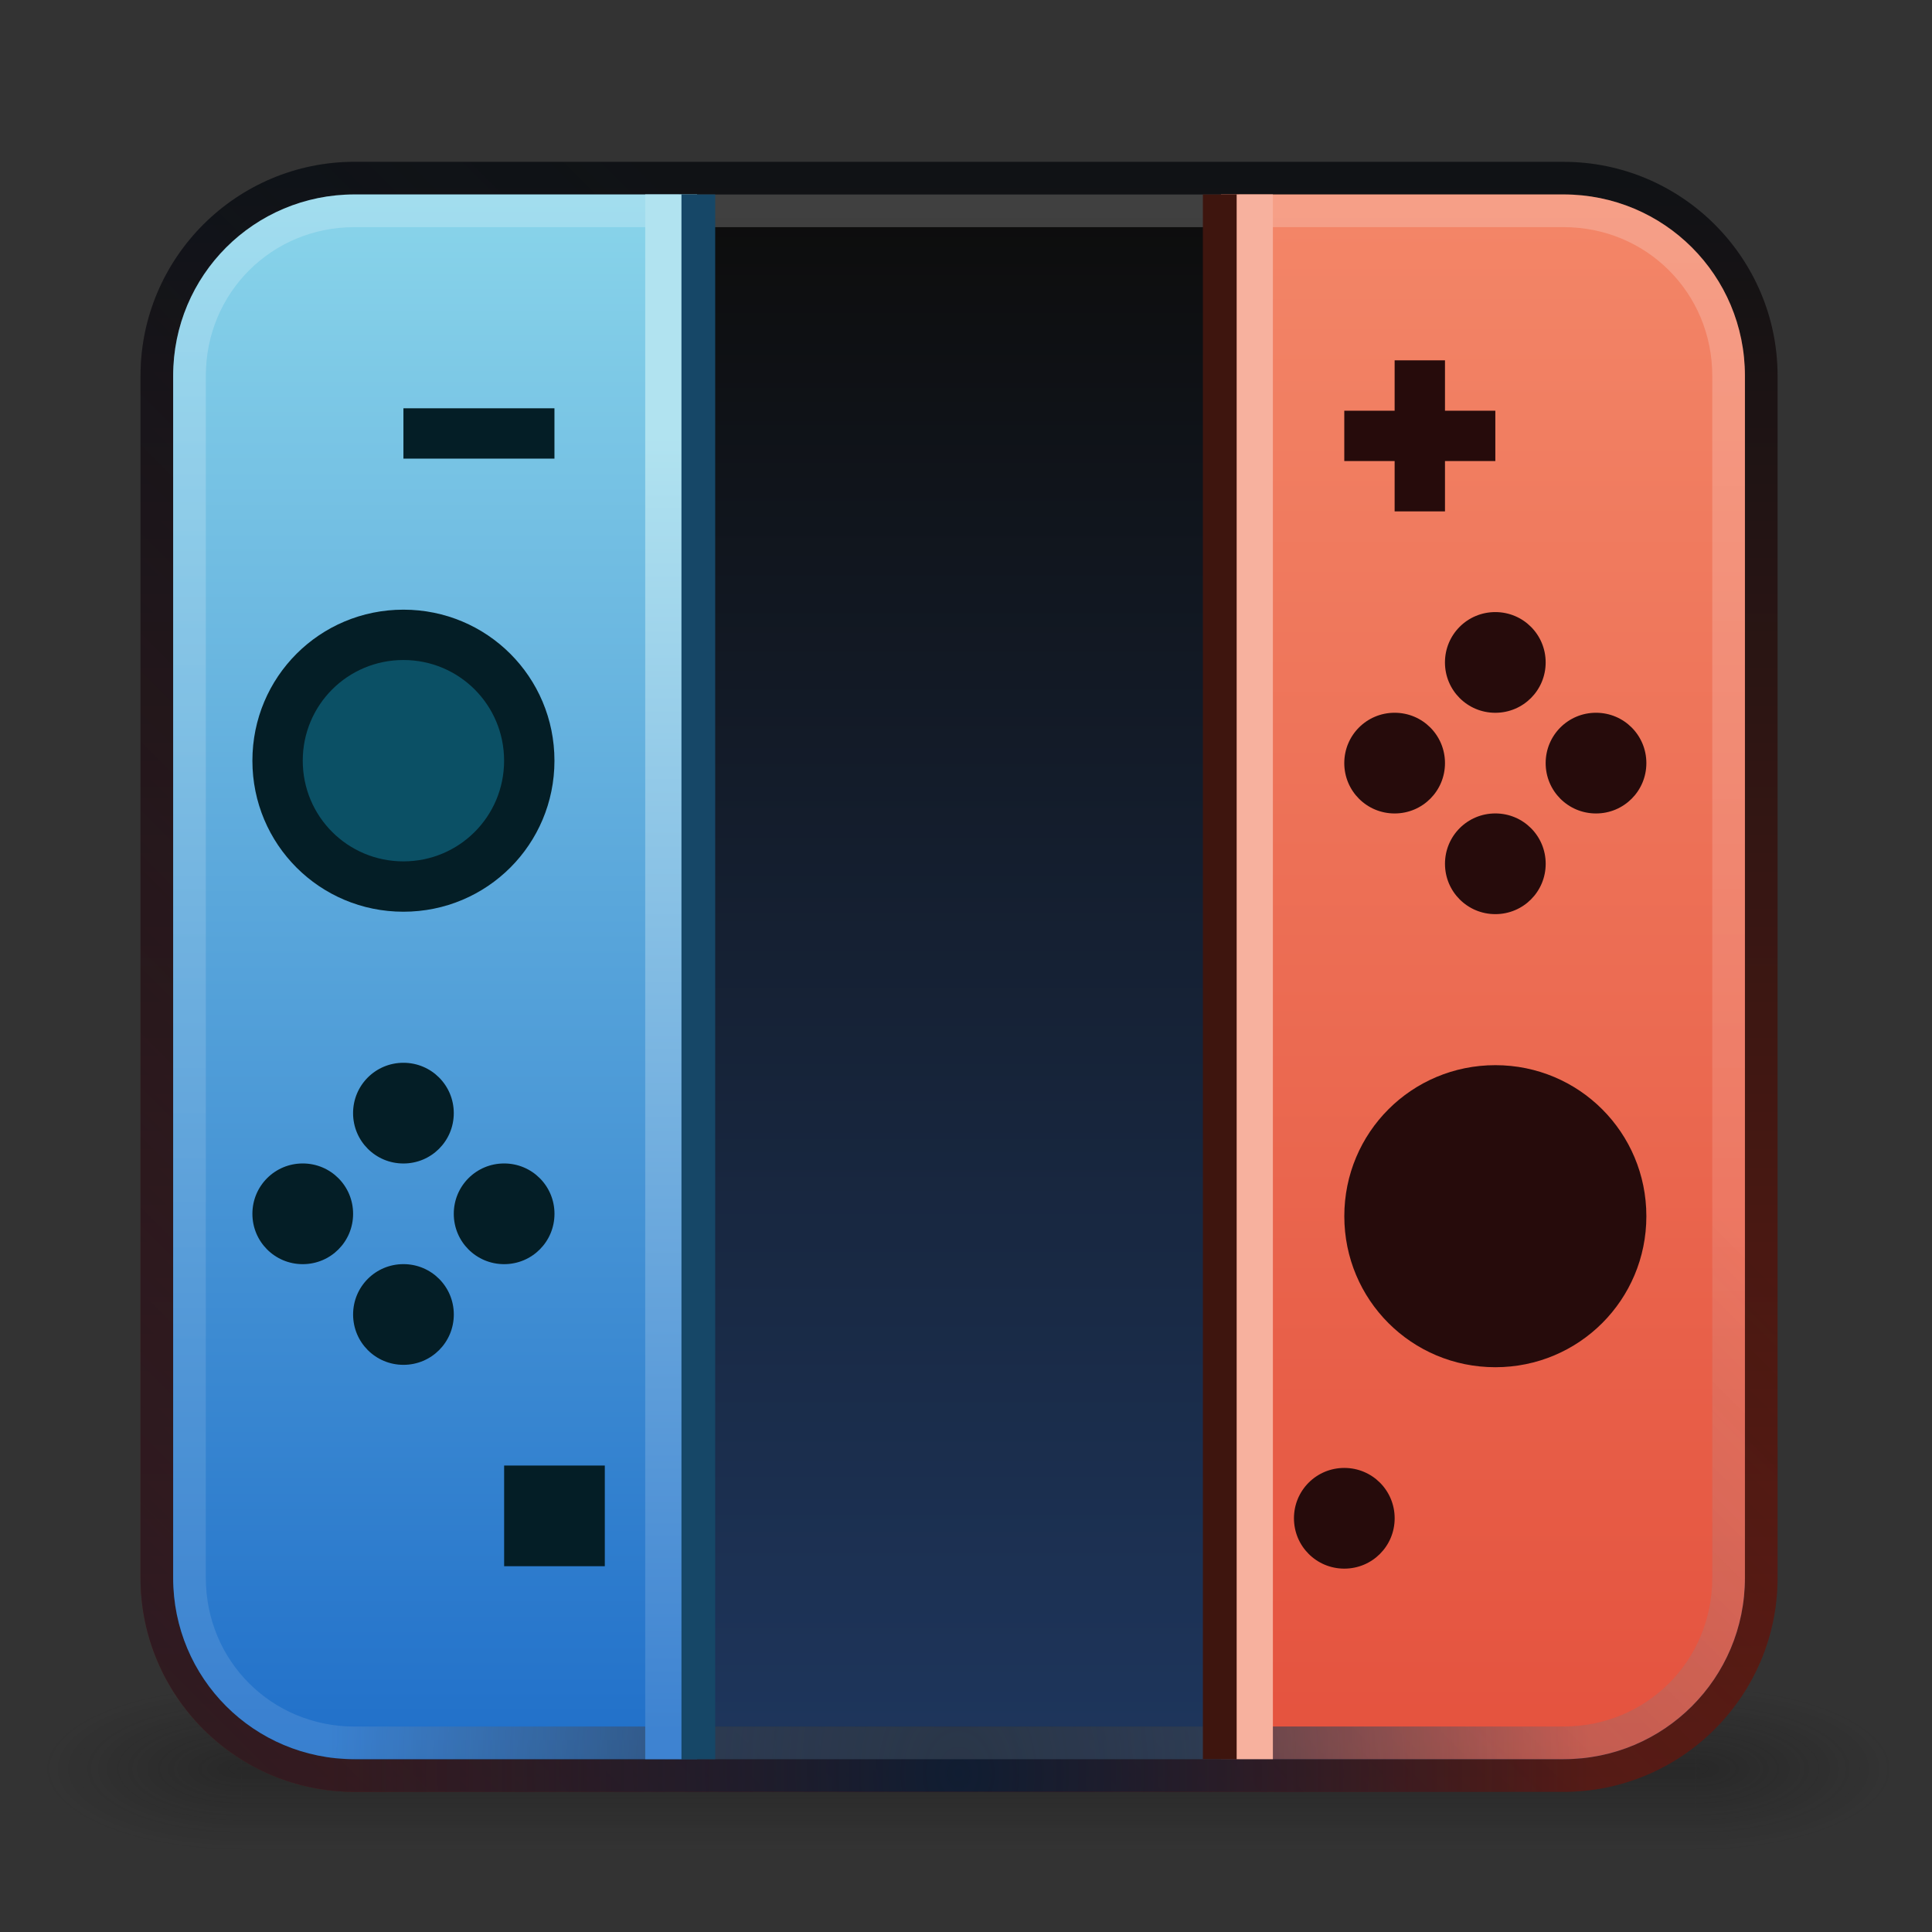 <?xml version="1.0" encoding="UTF-8" standalone="no"?>
<svg
   width="64"
   height="64"
   viewBox="0 0 64 64"
   version="1.1"
   id="svg554"
   sodipodi:docname="package_games.svg"
   inkscape:version="1.1.2 (0a00cf5339, 2022-02-04)"
   xmlns:inkscape="http://www.inkscape.org/namespaces/inkscape"
   xmlns:sodipodi="http://sodipodi.sourceforge.net/DTD/sodipodi-0.dtd"
   xmlns:xlink="http://www.w3.org/1999/xlink"
   xmlns="http://www.w3.org/2000/svg"
   xmlns:svg="http://www.w3.org/2000/svg">
  <rect x="0" y="0" width="64" height="64" fill="#333333" stroke="none"/>
  <sodipodi:namedview
     id="namedview556"
     pagecolor="#ffffff"
     bordercolor="#999999"
     borderopacity="1"
     inkscape:showpageshadow="0"
     inkscape:pageopacity="0"
     inkscape:pagecheckerboard="0"
     inkscape:deskcolor="#d1d1d1"
     showgrid="false"
     inkscape:zoom="11.313708"
     inkscape:cx="34.07371"
     inkscape:cy="33.101438"
     inkscape:window-width="1920"
     inkscape:window-height="1030"
     inkscape:window-x="0"
     inkscape:window-y="24"
     inkscape:window-maximized="1"
     inkscape:current-layer="g17699"
     inkscape:pageshadow="2"
     showguides="true"
     inkscape:guide-bbox="true">
    <sodipodi:guide
       position="181.888,83.1"
       orientation="0,-1"
       id="guide3812" />
    <sodipodi:guide
       position="167.562,-80.338"
       orientation="0,-1"
       id="guide3814" />
  </sodipodi:namedview>
  <defs
     id="defs539">
    <linearGradient
       inkscape:collect="always"
       id="linearGradient2979">
      <stop
         style="stop-color:#101d32;stop-opacity:1;"
         offset="0"
         id="stop2975" />
      <stop
         style="stop-color:#101d32;stop-opacity:0;"
         offset="1"
         id="stop2977" />
    </linearGradient>
    <linearGradient
       inkscape:collect="always"
       id="linearGradient14106">
      <stop
         style="stop-color:#3e83d1;stop-opacity:1;"
         offset="0"
         id="stop14102" />
      <stop
         style="stop-color:#b1e3f0;stop-opacity:1"
         offset="1"
         id="stop14104" />
    </linearGradient>
    <linearGradient
       inkscape:collect="always"
       id="linearGradient9827">
      <stop
         style="stop-color:#091a2d;stop-opacity:1;"
         offset="0"
         id="stop9823" />
      <stop
         style="stop-color:#091a2d;stop-opacity:0;"
         offset="1"
         id="stop9825" />
    </linearGradient>
    <linearGradient
       inkscape:collect="always"
       id="linearGradient2002">
      <stop
         style="stop-color:#e4513d;stop-opacity:1"
         offset="0"
         id="stop1998" />
      <stop
         style="stop-color:#f38567;stop-opacity:1"
         offset="1"
         id="stop2000" />
    </linearGradient>
    <linearGradient
       inkscape:collect="always"
       id="linearGradient1657">
      <stop
         style="stop-color:#90dbec;stop-opacity:1;"
         offset="0"
         id="stop1653" />
      <stop
         style="stop-color:#0959c2;stop-opacity:1"
         offset="1"
         id="stop1655" />
    </linearGradient>
    <linearGradient
       inkscape:collect="always"
       id="linearGradient9092">
      <stop
         style="stop-color:#6b1a0e;stop-opacity:1"
         offset="0"
         id="stop9088" />
      <stop
         style="stop-color:#0e1013;stop-opacity:1"
         offset="1"
         id="stop9090" />
    </linearGradient>
    <linearGradient
       id="linear0"
       gradientUnits="userSpaceOnUse"
       x1="6.5"
       y1="7"
       x2="6.5"
       y2="10"
       gradientTransform="scale(2)">
      <stop
         offset="0"
         style="stop-color:rgb(0%,0%,0%);stop-opacity:0;"
         id="stop505" />
      <stop
         offset="1"
         style="stop-color:rgb(0%,0%,0%);stop-opacity:0.2;"
         id="stop507" />
    </linearGradient>
    <linearGradient
       id="linear1"
       gradientUnits="userSpaceOnUse"
       x1="3.622"
       y1="5.403"
       x2="29.597"
       y2="31.378"
       gradientTransform="scale(2)">
      <stop
         offset="0"
         style="stop-color:rgb(100%,84.314%,38.039%);stop-opacity:1;"
         id="stop510" />
      <stop
         offset="1"
         style="stop-color:rgb(96.471%,70.98%,1.569%);stop-opacity:1;"
         id="stop512" />
    </linearGradient>
    <linearGradient
       id="linear2"
       gradientUnits="userSpaceOnUse"
       x1="-13.94"
       y1="28.222"
       x2="-9.144"
       y2="25.453"
       gradientTransform="matrix(7.559,0,0,-7.559,118.434,254.454)">
      <stop
         offset="0"
         style="stop-color:rgb(7.843%,57.647%,87.451%);stop-opacity:1;"
         id="stop515" />
      <stop
         offset="1"
         style="stop-color:rgb(0%,38.431%,70.588%);stop-opacity:1;"
         id="stop517" />
    </linearGradient>
    <filter
       id="alpha"
       filterUnits="objectBoundingBox"
       x="0"
       y="0"
       width="1"
       height="1">
      <feColorMatrix
         type="matrix"
         in="SourceGraphic"
         values="0 0 0 0 1 0 0 0 0 1 0 0 0 0 1 0 0 0 1 0"
         id="feColorMatrix520" />
    </filter>
    <mask
       id="mask0">
      <g
         filter="url(#alpha)"
         id="g525">
        <rect
           x="0"
           y="0"
           width="64"
           height="64"
           style="fill:rgb(0%,0%,0%);fill-opacity:0.302;stroke:none;"
           id="rect523" />
      </g>
    </mask>
    <linearGradient
       id="linear3"
       gradientUnits="userSpaceOnUse"
       x1="8.179"
       y1="0.847"
       x2="23.666"
       y2="16.334"
       gradientTransform="matrix(2,0,0,2,0,0)">
      <stop
         offset="0"
         style="stop-color:rgb(100%,100%,100%);stop-opacity:1;"
         id="stop528" />
      <stop
         offset="1"
         style="stop-color:rgb(96.471%,70.98%,1.569%);stop-opacity:0;"
         id="stop530" />
    </linearGradient>
    <clipPath
       id="clip1">
      <rect
         x="0"
         y="0"
         width="64"
         height="64"
         id="rect533" />
    </clipPath>
    <g
       id="surface5"
       clip-path="url(#clip1)">
      <path
         style=" stroke:none;fill-rule:nonzero;fill:url(#linear3);"
         d="M 62 12 L 27.035 12 C 26.371 12 25.738 12.262 25.27 12.73 L 22 16 L 3.5 16 C 1.566 16 0 17.566 0 19.5 L 0 21.5 C 0 19.566 1.566 18 3.5 18 L 22 18 L 25.262 14.738 C 25.734 14.266 26.375 14 27.043 14 L 62 14 C 63.105 14 64 14.895 64 16 L 64 14 C 64 12.895 63.105 12 62 12 Z M 62 12 "
         id="path536" />
    </g>
    <linearGradient
       xlink:href="#linearGradient3600-9-51"
       id="linearGradient1512"
       gradientUnits="userSpaceOnUse"
       gradientTransform="matrix(1.381,0,0,1.328,-70.267,-1.728)"
       x1="74.839"
       y1="4.536"
       x2="74.839"
       y2="49.779" />
    <linearGradient
       id="linearGradient3600-9-51">
      <stop
         offset="0"
         style="stop-color:#f4f4f4;stop-opacity:1"
         id="stop3602-0-0" />
      <stop
         offset="1"
         style="stop-color:#dbdbdb;stop-opacity:1"
         id="stop3604-9-04" />
    </linearGradient>
    <linearGradient
       xlink:href="#linearGradient3104-6"
       id="linearGradient3170"
       gradientUnits="userSpaceOnUse"
       gradientTransform="matrix(0.807,0,0,0.895,10.741,-0.443)"
       x1="12.879"
       y1="66.951"
       x2="12.879"
       y2="4.78" />
    <linearGradient
       id="linearGradient3104-6">
      <stop
         offset="0"
         style="stop-color:#000000;stop-opacity:0.318"
         id="stop3106-3" />
      <stop
         offset="1"
         style="stop-color:#000000;stop-opacity:0.24"
         id="stop3108-9" />
    </linearGradient>
    <linearGradient
       xlink:href="#linearGradient1041"
       id="linearGradient15429"
       gradientUnits="userSpaceOnUse"
       gradientTransform="matrix(1.432,0,0,1.108,-2.473,11.023)"
       x1="24"
       y1="-1.222"
       x2="24"
       y2="42.092" />
    <linearGradient
       id="linearGradient1041">
      <stop
         id="stop1033"
         style="stop-color:#ffffff;stop-opacity:1"
         offset="0" />
      <stop
         id="stop1035"
         style="stop-color:#ffffff;stop-opacity:0.235"
         offset="0.083" />
      <stop
         id="stop1037"
         style="stop-color:#ffffff;stop-opacity:0.157"
         offset="0.943" />
      <stop
         id="stop1039"
         style="stop-color:#ffffff;stop-opacity:0.392"
         offset="1" />
    </linearGradient>
    <linearGradient
       xlink:href="#linearGradient1077"
       id="linearGradient15429-3"
       gradientUnits="userSpaceOnUse"
       gradientTransform="matrix(1.432,0,0,1.108,-2.473,11.023)"
       x1="11.576"
       y1="-4.784"
       x2="11.576"
       y2="42.194" />
    <linearGradient
       id="linearGradient1077">
      <stop
         id="stop1069"
         style="stop-color:#ffffff;stop-opacity:1"
         offset="0" />
      <stop
         id="stop1071"
         style="stop-color:#ffffff;stop-opacity:0.235"
         offset="0.095" />
      <stop
         id="stop1073"
         style="stop-color:#ffffff;stop-opacity:0.157"
         offset="0.943" />
      <stop
         id="stop1075"
         style="stop-color:#ffffff;stop-opacity:0.392"
         offset="1" />
    </linearGradient>
    <radialGradient
       cx="4.993"
       cy="43.5"
       r="2.5"
       fx="4.993"
       fy="43.5"
       id="radialGradient3337-2-2"
       xlink:href="#linearGradient3688-166-749-4-0-3-8"
       gradientUnits="userSpaceOnUse"
       gradientTransform="matrix(2.405,0,0,1,41.986,15.5)" />
    <linearGradient
       id="linearGradient3688-166-749-4-0-3-8">
      <stop
         offset="0"
         style="stop-color:#181818;stop-opacity:1"
         id="stop2883-4-0-1-8" />
      <stop
         offset="1"
         style="stop-color:#181818;stop-opacity:0"
         id="stop2885-9-2-9-6" />
    </linearGradient>
    <radialGradient
       cx="4.993"
       cy="43.5"
       r="2.5"
       fx="4.993"
       fy="43.5"
       id="radialGradient3339-1-4"
       xlink:href="#linearGradient3688-166-749-4-0-3-8"
       gradientUnits="userSpaceOnUse"
       gradientTransform="matrix(2.405,0,0,1,-22.014,-102.5)" />
    <linearGradient
       x1="25.058"
       y1="47.028"
       x2="25.058"
       y2="39.999"
       id="linearGradient6394"
       xlink:href="#linearGradient3702-501-757-8-4-1-1"
       gradientUnits="userSpaceOnUse"
       gradientTransform="matrix(1.571,0,0,0.714,-5.714,27.929)" />
    <linearGradient
       id="linearGradient3702-501-757-8-4-1-1">
      <stop
         offset="0"
         style="stop-color:#181818;stop-opacity:0"
         id="stop2895-8-9-9-1" />
      <stop
         offset="0.5"
         style="stop-color:#181818;stop-opacity:1"
         id="stop2897-7-8-7-7" />
      <stop
         offset="1"
         style="stop-color:#181818;stop-opacity:0"
         id="stop2899-4-5-1-5" />
    </linearGradient>
    <linearGradient
       xlink:href="#linearGradient909"
       id="linearGradient15431"
       gradientUnits="userSpaceOnUse"
       gradientTransform="matrix(1,0,0,0.818,-0.094,10.507)"
       x1="31.781"
       y1="-11.234"
       x2="31.781"
       y2="67.801" />
    <linearGradient
       id="linearGradient909">
      <stop
         id="stop901"
         style="stop-color:#64baff;stop-opacity:1"
         offset="0" />
      <stop
         id="stop907"
         style="stop-color:#3689e6;stop-opacity:1"
         offset="1" />
    </linearGradient>
    <linearGradient
       xlink:href="#linearGradient4270-4"
       id="linearGradient15433"
       gradientUnits="userSpaceOnUse"
       gradientTransform="matrix(1.432,0,0,1.162,-2.473,8.726)"
       x1="24"
       y1="5.909"
       x2="24"
       y2="42.092" />
    <linearGradient
       id="linearGradient4270-4">
      <stop
         id="stop4272-9"
         style="stop-color:#ffffff;stop-opacity:1"
         offset="0" />
      <stop
         id="stop4274-0"
         style="stop-color:#ffffff;stop-opacity:0.235"
         offset="0.097" />
      <stop
         id="stop4276-9"
         style="stop-color:#ffffff;stop-opacity:0.157"
         offset="0.943" />
      <stop
         id="stop4278-1"
         style="stop-color:#ffffff;stop-opacity:0.392"
         offset="1" />
    </linearGradient>
    <radialGradient
       cx="7.118"
       cy="9.957"
       r="12.672"
       fx="7.118"
       fy="9.957"
       id="radialGradient3988-3"
       xlink:href="#linearGradient2867-449-88-871-390-598-476-591-434-148-57-177-8-3-3-6-4-8-8-8-5-7"
       gradientUnits="userSpaceOnUse"
       gradientTransform="matrix(0,12.89,-15.825,0,334.02,-110.504)" />
    <linearGradient
       id="linearGradient2867-449-88-871-390-598-476-591-434-148-57-177-8-3-3-6-4-8-8-8-5-7">
      <stop
         id="stop3750-1-0-7-6-6-1-3-9-3-9"
         style="stop-color:#505050;stop-opacity:1"
         offset="0" />
      <stop
         id="stop3752-3-7-4-0-32-8-923-0-7-0"
         style="stop-color:#2b2b2b;stop-opacity:1"
         offset="0.262" />
      <stop
         id="stop3754-1-8-5-2-7-6-7-1-9-1"
         style="stop-color:#0a0a0a;stop-opacity:1"
         offset="0.705" />
      <stop
         id="stop3756-1-6-2-6-6-1-96-6-0-1"
         style="stop-color:#000000;stop-opacity:1"
         offset="1" />
    </linearGradient>
    <radialGradient
       inkscape:collect="always"
       xlink:href="#linearGradient3688-166-749-4-0-3-8"
       id="radialGradient17668"
       gradientUnits="userSpaceOnUse"
       gradientTransform="matrix(2.405,0,0,1,41.986,15.5)"
       cx="4.993"
       cy="43.5"
       fx="4.993"
       fy="43.5"
       r="2.5" />
    <radialGradient
       inkscape:collect="always"
       xlink:href="#linearGradient3688-166-749-4-0-3-8"
       id="radialGradient17670"
       gradientUnits="userSpaceOnUse"
       gradientTransform="matrix(2.405,0,0,1,-22.014,-102.5)"
       cx="4.993"
       cy="43.5"
       fx="4.993"
       fy="43.5"
       r="2.5" />
    <linearGradient
       inkscape:collect="always"
       xlink:href="#linearGradient3702-501-757-8-4-1-1"
       id="linearGradient17672"
       gradientUnits="userSpaceOnUse"
       gradientTransform="matrix(1.571,0,0,0.714,-5.714,27.929)"
       x1="25.058"
       y1="47.028"
       x2="25.058"
       y2="39.999" />
    <linearGradient
       inkscape:collect="always"
       xlink:href="#linearGradient3406"
       id="linearGradient3408"
       x1="1444.362"
       y1="481.515"
       x2="1444.362"
       y2="587.581"
       gradientUnits="userSpaceOnUse"
       gradientTransform="matrix(0.481,0,0,0.481,-599.172,-222.997)" />
    <linearGradient
       inkscape:collect="always"
       id="linearGradient3406">
      <stop
         style="stop-color:#0d0d0d;stop-opacity:1"
         offset="0"
         id="stop3402" />
      <stop
         style="stop-color:#1e365d;stop-opacity:1"
         offset="1"
         id="stop3404" />
    </linearGradient>
    <linearGradient
       inkscape:collect="always"
       xlink:href="#linearGradient8073"
       id="linearGradient8075"
       x1="1423.514"
       y1="459.765"
       x2="1423.514"
       y2="558.793"
       gradientUnits="userSpaceOnUse"
       gradientTransform="matrix(0.481,0,0,0.481,-599.172,-222.997)" />
    <linearGradient
       inkscape:collect="always"
       id="linearGradient8073">
      <stop
         style="stop-color:#ffffff;stop-opacity:0.292"
         offset="0"
         id="stop8069" />
      <stop
         style="stop-color:#ffffff;stop-opacity:0.137"
         offset="1"
         id="stop8071" />
    </linearGradient>
    <linearGradient
       inkscape:collect="always"
       xlink:href="#linearGradient9092"
       id="linearGradient9094"
       x1="95.352"
       y1="60.655"
       x2="95.352"
       y2="7.345"
       gradientUnits="userSpaceOnUse" />
    <linearGradient
       inkscape:collect="always"
       xlink:href="#linearGradient1657"
       id="linearGradient1659"
       x1="5.736"
       y1="3.163"
       x2="5.736"
       y2="69.69"
       gradientUnits="userSpaceOnUse" />
    <linearGradient
       inkscape:collect="always"
       xlink:href="#linearGradient2002"
       id="linearGradient2004"
       x1="47.136"
       y1="59.568"
       x2="47.136"
       y2="7.397"
       gradientUnits="userSpaceOnUse" />
    <linearGradient
       inkscape:collect="always"
       xlink:href="#linearGradient9827"
       id="linearGradient9829"
       x1="66.773"
       y1="60.75"
       x2="103.032"
       y2="24.491"
       gradientUnits="userSpaceOnUse" />
    <linearGradient
       inkscape:collect="always"
       xlink:href="#linearGradient14106"
       id="linearGradient14108"
       x1="84.463"
       y1="58.769"
       x2="84.463"
       y2="15.75"
       gradientUnits="userSpaceOnUse" />
    <radialGradient
       inkscape:collect="always"
       xlink:href="#linearGradient2979"
       id="radialGradient2981"
       cx="94.859"
       cy="60.201"
       fx="94.859"
       fy="60.201"
       r="27.115"
       gradientTransform="matrix(0.771,0,0,0.996,21.71,0.145)"
       gradientUnits="userSpaceOnUse" />
  </defs>
  <g
     id="g17699"
     transform="translate(-63.089,-1.366)">
    <g
       id="g17666"
       transform="matrix(1.095,0,0,1.095,60.13,-4.643)"
       style="opacity:0.649">
      <rect
         style="opacity:0.6;fill:url(#radialGradient17668);fill-opacity:1;stroke:none;stroke-width:1.062"
         id="rect17660"
         y="56.5"
         x="54"
         height="5"
         width="6" />
      <rect
         style="opacity:0.6;fill:url(#radialGradient17670);fill-opacity:1;stroke:none;stroke-width:1.062"
         id="rect17662"
         transform="scale(-1)"
         y="-61.5"
         x="-10"
         height="5"
         width="6" />
      <rect
         style="opacity:0.6;fill:url(#linearGradient17672);fill-opacity:1;stroke:none;stroke-width:1.062"
         id="rect17664"
         y="56.5"
         x="10"
         height="5"
         width="44" />
    </g>
    <path
       style="color:#000000;opacity:0.936;fill:url(#linearGradient9094);fill-opacity:1;stroke-width:0.481;stroke-linecap:round;-inkscape-stroke:none"
       d="m 74.833,6.726 c -3.909,0 -7.089,3.181 -7.089,7.089 V 53.634 c 0,3.909 3.181,7.089 7.089,7.089 h 40.051 c 3.909,0 7.09,-3.181 7.09,-7.089 V 13.816 c 0,-3.909 -3.181,-7.089 -7.09,-7.089 z m 0,2.163 h 40.051 c 2.748,0 4.926,2.178 4.926,4.926 V 53.634 c 0,2.748 -2.178,4.926 -4.926,4.926 H 74.833 c -2.748,0 -4.926,-2.178 -4.926,-4.926 V 13.816 c 0,-2.748 2.178,-4.926 4.926,-4.926 z"
       id="path1793" />
    <path
       style="color:#000000;fill:url(#linearGradient3408);fill-opacity:1;stroke-width:2.163;stroke-linecap:round;-inkscape-stroke:none"
       d="m 74.833,7.808 h 40.052 c 3.328,0 6.008,2.679 6.008,6.008 v 39.818 c 0,3.328 -2.679,6.008 -6.008,6.008 H 74.833 c -3.328,0 -6.008,-2.679 -6.008,-6.008 V 13.816 c 0,-3.328 2.679,-6.008 6.008,-6.008 z"
       id="path1791" />
    <path
       id="path1855"
       style="color:#000000;fill:url(#linearGradient2004);fill-opacity:1;stroke-width:2.163;stroke-linecap:round;-inkscape-stroke:none"
       d="M 40.447 6.441 L 40.447 58.275 L 51.795 58.275 C 55.123 58.275 57.803 55.596 57.803 52.268 L 57.803 12.449 C 57.803 9.121 55.123 6.441 51.795 6.441 L 40.447 6.441 z "
       transform="translate(63.089,1.366)" />
    <path
       style="color:#000000;opacity:0.608;fill:url(#linearGradient9829);fill-opacity:1;stroke-width:0.481;stroke-linecap:round;-inkscape-stroke:none"
       d="m 74.833,6.726 c -3.909,0 -7.089,3.181 -7.089,7.089 V 53.634 c 0,3.909 3.181,7.089 7.089,7.089 h 40.051 c 3.909,0 7.09,-3.181 7.09,-7.089 V 13.816 c 0,-3.909 -3.181,-7.089 -7.09,-7.089 z m 0,2.163 h 40.051 c 2.748,0 4.926,2.178 4.926,4.926 V 53.634 c 0,2.748 -2.178,4.926 -4.926,4.926 H 74.833 c -2.748,0 -4.926,-2.178 -4.926,-4.926 V 13.816 c 0,-2.748 2.178,-4.926 4.926,-4.926 z"
       id="path8165" />
    <path
       id="path1529"
       style="color:#000000;fill:url(#linearGradient1659);fill-opacity:1;stroke-width:2.163;stroke-linecap:round;-inkscape-stroke:none"
       d="M 11.744 6.441 C 8.416 6.441 5.736 9.121 5.736 12.449 L 5.736 52.268 C 5.736 55.596 8.416 58.275 11.744 58.275 L 23.092 58.275 L 23.092 6.441 L 11.744 6.441 z "
       transform="translate(63.089,1.366)" />
    <path
       style="color:#000000;opacity:1;fill:url(#radialGradient2981);fill-opacity:1;stroke-width:0.481;stroke-linecap:round;-inkscape-stroke:none"
       d="m 74.833,6.726 c -3.909,0 -7.089,3.181 -7.089,7.089 V 53.634 c 0,3.909 3.181,7.089 7.089,7.089 h 40.051 c 3.909,0 7.09,-3.181 7.09,-7.089 V 13.816 c 0,-3.909 -3.181,-7.089 -7.09,-7.089 z m 0,2.163 h 40.051 c 2.748,0 4.926,2.178 4.926,4.926 V 53.634 c 0,2.748 -2.178,4.926 -4.926,4.926 H 74.833 c -2.748,0 -4.926,-2.178 -4.926,-4.926 V 13.816 c 0,-2.748 2.178,-4.926 4.926,-4.926 z"
       id="path969" />
    <path
       id="path1877"
       style="color:#000000;opacity:0.813;fill:url(#linearGradient8075);fill-opacity:1;stroke-width:2.163;stroke-linecap:round;-inkscape-stroke:none"
       d="m 74.833,7.808 c -3.328,0 -6.008,2.679 -6.008,6.008 V 53.634 c 0,3.328 2.679,6.008 6.008,6.008 h 40.051 c 3.328,0 6.008,-2.679 6.008,-6.008 V 13.816 c 0,-3.328 -2.679,-6.008 -6.008,-6.008 z m 0,1.082 h 40.051 c 2.748,0 4.926,2.178 4.926,4.926 V 53.634 c 0,2.748 -2.178,4.926 -4.926,4.926 H 74.833 c -2.748,0 -4.926,-2.178 -4.926,-4.926 V 13.816 c 0,-2.748 2.178,-4.926 4.926,-4.926 z" />
    <path
       style="fill:#041e26;fill-opacity:1;stroke:none;stroke-width:0.5;stroke-miterlimit:4;stroke-dasharray:none;stroke-opacity:1"
       d="m 76.453,14.891 v 1.668 h 5.003 v -1.668 z m 0,6.671 c -2.772,0 -5.003,2.231 -5.003,5.003 0,2.772 2.231,5.003 5.003,5.003 2.772,0 5.003,-2.231 5.003,-5.003 0,-2.772 -2.231,-5.003 -5.003,-5.003 z m 0,15.01 c -0.924,0 -1.668,0.744 -1.668,1.668 0,0.924 0.744,1.668 1.668,1.668 0.924,0 1.668,-0.744 1.668,-1.668 0,-0.924 -0.744,-1.668 -1.668,-1.668 z m -3.335,3.335 c -0.924,0 -1.668,0.744 -1.668,1.668 0,0.924 0.744,1.668 1.668,1.668 0.924,0 1.668,-0.744 1.668,-1.668 0,-0.924 -0.744,-1.668 -1.668,-1.668 z m 6.671,0 c -0.924,0 -1.668,0.744 -1.668,1.668 0,0.924 0.744,1.668 1.668,1.668 0.924,0 1.668,-0.744 1.668,-1.668 0,-0.924 -0.744,-1.668 -1.668,-1.668 z m -3.335,3.335 c -0.924,0 -1.668,0.744 -1.668,1.668 0,0.924 0.744,1.668 1.668,1.668 0.924,0 1.668,-0.744 1.668,-1.668 0,-0.924 -0.744,-1.668 -1.668,-1.668 z m 3.335,6.671 v 3.335 h 3.335 v -3.335 z"
       id="rect4577"
       inkscape:connector-curvature="0"
       sodipodi:nodetypes="cccccsssssssssssssssssssssssssccccc" />
    <path
       style="fill:#0b5065;fill-opacity:1;stroke:none;stroke-width:0.667;stroke-miterlimit:4;stroke-dasharray:none;stroke-opacity:1"
       d="m 76.453,23.23 c -1.848,0 -3.335,1.488 -3.335,3.335 0,1.848 1.488,3.335 3.335,3.335 1.848,0 3.335,-1.488 3.335,-3.335 0,-1.848 -1.488,-3.335 -3.335,-3.335 z"
       id="path4872"
       inkscape:connector-curvature="0"
       sodipodi:nodetypes="sssss" />
    <path
       style="fill:#260b0b;fill-opacity:1;stroke:none;stroke-width:0.5;stroke-miterlimit:4;stroke-dasharray:none;stroke-opacity:1"
       d="m 109.288,13.303 v 1.668 h -1.668 v 1.668 h 1.668 v 1.668 h 1.668 v -1.668 h 1.668 v -1.668 h -1.668 v -1.668 z m 3.335,8.339 c -0.924,0 -1.668,0.744 -1.668,1.668 0,0.924 0.744,1.668 1.668,1.668 0.924,0 1.668,-0.744 1.668,-1.668 0,-0.924 -0.744,-1.668 -1.668,-1.668 z m -3.335,3.335 c -0.924,0 -1.668,0.744 -1.668,1.668 0,0.924 0.744,1.668 1.668,1.668 0.924,0 1.668,-0.744 1.668,-1.668 0,-0.924 -0.744,-1.668 -1.668,-1.668 z m 6.671,0 c -0.924,0 -1.668,0.744 -1.668,1.668 0,0.924 0.744,1.668 1.668,1.668 0.924,0 1.668,-0.744 1.668,-1.668 0,-0.924 -0.744,-1.668 -1.668,-1.668 z m -3.335,3.335 c -0.924,0 -1.668,0.744 -1.668,1.668 0,0.924 0.744,1.668 1.668,1.668 0.924,0 1.668,-0.744 1.668,-1.668 0,-0.924 -0.744,-1.668 -1.668,-1.668 z m 0,8.339 c -2.772,0 -5.003,2.231 -5.003,5.003 0,2.772 2.231,5.003 5.003,5.003 2.772,0 5.003,-2.231 5.003,-5.003 0,-2.772 -2.231,-5.003 -5.003,-5.003 z m -5.003,13.342 c -0.924,0 -1.668,0.744 -1.668,1.668 0,0.924 0.744,1.668 1.668,1.668 0.924,0 1.668,-0.744 1.668,-1.668 0,-0.924 -0.744,-1.668 -1.668,-1.668 z"
       id="rect4577-5"
       inkscape:connector-curvature="0"
       sodipodi:nodetypes="cccccccccccccssssssssssssssssssssssssssssss" />
    <path
       style="fill:#5ba8dc;stroke:#164767;stroke-width:1.2;stroke-linecap:butt;stroke-linejoin:miter;stroke-opacity:1;stroke-miterlimit:4;stroke-dasharray:none;fill-opacity:1"
       d="M 86.181,7.807 V 59.641"
       id="path10067" />
    <path
       style="fill:#5ba8dc;fill-opacity:1;stroke:url(#linearGradient14108);stroke-width:1.2;stroke-linecap:butt;stroke-linejoin:miter;stroke-miterlimit:4;stroke-dasharray:none;stroke-opacity:1"
       d="M 85.063,7.807 V 59.641"
       id="path12421" />
    <path
       style="fill:#5ba8dc;fill-opacity:1;stroke:#3e150e;stroke-width:1.2;stroke-linecap:butt;stroke-linejoin:miter;stroke-miterlimit:4;stroke-dasharray:none;stroke-opacity:1"
       d="M 103.536,7.807 V 59.641"
       id="path16514" />
    <path
       style="fill:#5ba8dc;fill-opacity:1;stroke:#f7b19e;stroke-width:1.2;stroke-linecap:butt;stroke-linejoin:miter;stroke-miterlimit:4;stroke-dasharray:none;stroke-opacity:1"
       d="M 104.655,7.807 V 59.641"
       id="path16516" />
  </g>
</svg>
